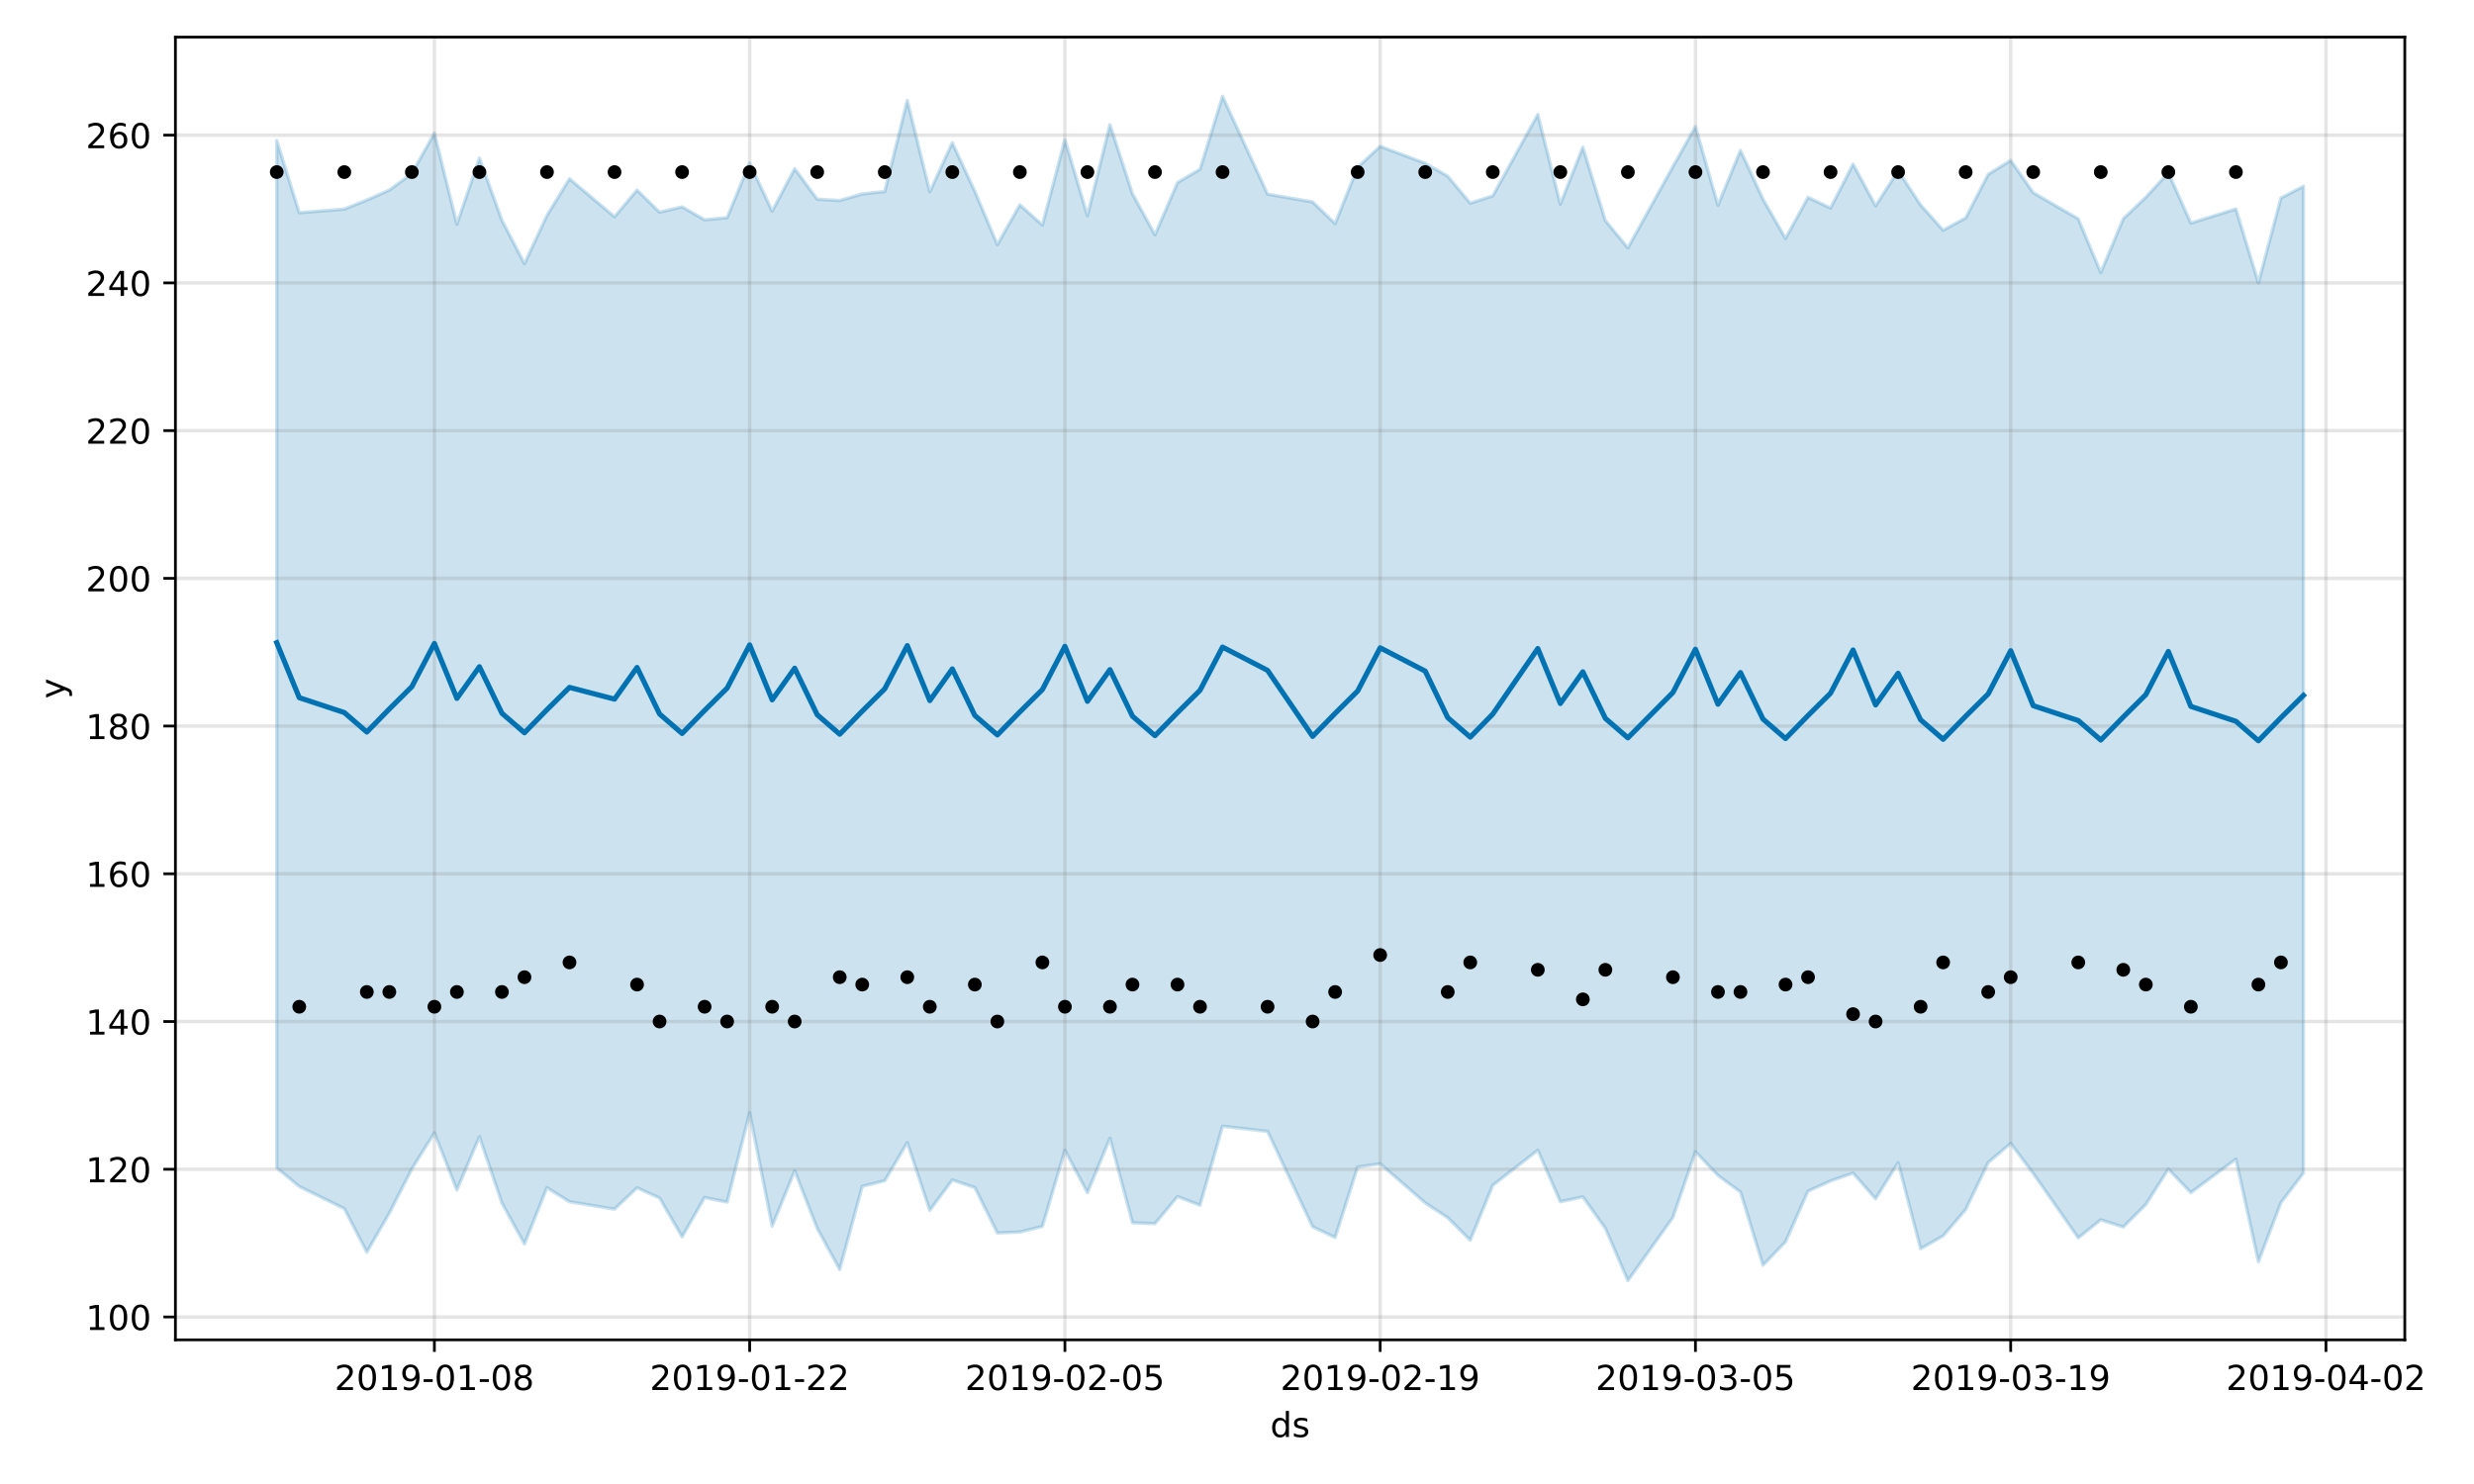 <?xml version="1.0" encoding="utf-8" standalone="no"?>
<!DOCTYPE svg PUBLIC "-//W3C//DTD SVG 1.1//EN"
  "http://www.w3.org/Graphics/SVG/1.1/DTD/svg11.dtd">
<!-- Created with matplotlib (https://matplotlib.org/) -->
<svg height="432pt" version="1.1" viewBox="0 0 720 432" width="720pt" xmlns="http://www.w3.org/2000/svg" xmlns:xlink="http://www.w3.org/1999/xlink">
 <defs>
  <style type="text/css">
*{stroke-linecap:butt;stroke-linejoin:round;}
  </style>
 </defs>
 <g id="figure_1">
  <g id="patch_1">
   <path d="M 0 432 
L 720 432 
L 720 0 
L 0 0 
z
" style="fill:#ffffff;"/>
  </g>
  <g id="axes_1">
   <g id="patch_2">
    <path d="M 51.05 390.04 
L 699.857 390.04 
L 699.857 10.8 
L 51.05 10.8 
z
" style="fill:#ffffff;"/>
   </g>
   <g id="PolyCollection_1">
    <defs>
     <path d="M 80.541 -391.085 
L 80.541 -92.012 
L 87.095 -86.606 
L 100.202 -80.159 
L 106.756 -67.482 
L 113.309 -78.83 
L 119.863 -91.705 
L 126.417 -102.215 
L 132.97 -85.59 
L 139.524 -101.085 
L 146.077 -81.77 
L 152.631 -69.874 
L 159.185 -86.24 
L 165.738 -82.168 
L 178.845 -80.003 
L 185.399 -86.223 
L 191.953 -83.249 
L 198.506 -71.93 
L 205.06 -83.399 
L 211.613 -82.061 
L 218.167 -108.046 
L 224.721 -75.052 
L 231.274 -91.165 
L 237.828 -74.398 
L 244.381 -62.426 
L 250.935 -86.651 
L 257.489 -88.267 
L 264.042 -99.365 
L 270.596 -79.635 
L 277.15 -88.493 
L 283.703 -86.278 
L 290.257 -73.069 
L 296.81 -73.345 
L 303.364 -74.979 
L 309.918 -97.142 
L 316.471 -84.789 
L 323.025 -100.622 
L 329.578 -76.043 
L 336.132 -75.783 
L 342.686 -83.681 
L 349.239 -81.151 
L 355.793 -104.153 
L 368.9 -102.632 
L 382.007 -74.881 
L 388.561 -71.753 
L 395.114 -92.276 
L 401.668 -93.207 
L 414.775 -81.832 
L 421.329 -77.521 
L 427.883 -70.959 
L 434.436 -86.936 
L 447.543 -97.151 
L 454.097 -82.162 
L 460.651 -83.573 
L 467.204 -74.41 
L 473.758 -59.198 
L 486.865 -77.592 
L 493.419 -96.727 
L 499.972 -89.821 
L 506.526 -84.993 
L 513.079 -63.686 
L 519.633 -70.474 
L 526.187 -85.248 
L 532.74 -88.214 
L 539.294 -90.507 
L 545.847 -83.004 
L 552.401 -93.528 
L 558.955 -68.478 
L 565.508 -72.214 
L 572.062 -79.866 
L 578.616 -93.573 
L 585.169 -99.145 
L 591.723 -90.395 
L 604.83 -71.642 
L 611.384 -76.897 
L 617.937 -74.797 
L 624.491 -81.35 
L 631.044 -91.655 
L 637.598 -84.824 
L 650.705 -94.56 
L 657.259 -64.724 
L 663.812 -81.874 
L 670.366 -90.523 
L 670.366 -377.771 
L 670.366 -377.771 
L 663.812 -374.368 
L 657.259 -349.677 
L 650.705 -371.169 
L 637.598 -367.058 
L 631.044 -381.72 
L 624.491 -374.574 
L 617.937 -368.321 
L 611.384 -352.641 
L 604.83 -368.306 
L 591.723 -375.913 
L 585.169 -385.31 
L 578.616 -381.233 
L 572.062 -368.561 
L 565.508 -364.981 
L 558.955 -372.342 
L 552.401 -382.304 
L 545.847 -372.053 
L 539.294 -384.228 
L 532.74 -371.428 
L 526.187 -374.549 
L 519.633 -362.605 
L 513.079 -374.034 
L 506.526 -388.222 
L 499.972 -372.273 
L 493.419 -395.146 
L 486.865 -383.495 
L 473.758 -359.841 
L 467.204 -367.791 
L 460.651 -389.142 
L 454.097 -372.549 
L 447.543 -398.679 
L 434.436 -374.986 
L 427.883 -372.861 
L 421.329 -380.71 
L 414.775 -384.472 
L 401.668 -389.403 
L 395.114 -383.296 
L 388.561 -366.923 
L 382.007 -373.215 
L 368.9 -375.494 
L 355.793 -403.962 
L 349.239 -382.718 
L 342.686 -378.853 
L 336.132 -363.639 
L 329.578 -375.61 
L 323.025 -395.723 
L 316.471 -369.212 
L 309.918 -391.342 
L 303.364 -366.494 
L 296.81 -372.372 
L 290.257 -360.795 
L 283.703 -376.315 
L 277.15 -390.453 
L 270.596 -376.173 
L 264.042 -402.793 
L 257.489 -376.257 
L 250.935 -375.549 
L 244.381 -373.634 
L 237.828 -374.012 
L 231.274 -382.905 
L 224.721 -370.532 
L 218.167 -384.577 
L 211.613 -368.632 
L 205.06 -368.025 
L 198.506 -371.792 
L 191.953 -370.227 
L 185.399 -376.675 
L 178.845 -368.896 
L 165.738 -379.963 
L 159.185 -369.3 
L 152.631 -355.253 
L 146.077 -367.891 
L 139.524 -385.998 
L 132.97 -366.734 
L 126.417 -393.256 
L 119.863 -381.492 
L 113.309 -376.663 
L 106.756 -373.776 
L 100.202 -371.126 
L 87.095 -370.079 
L 80.541 -391.085 
z
" id="m1ce77975ef" style="stroke:#0072b2;stroke-opacity:0.2;"/>
    </defs>
    <g clip-path="url(#p7c747718f5)">
     <use style="fill:#0072b2;fill-opacity:0.2;stroke:#0072b2;stroke-opacity:0.2;" x="0" xlink:href="#m1ce77975ef" y="432"/>
    </g>
   </g>
   <g id="matplotlib.axis_1">
    <g id="xtick_1">
     <g id="line2d_1">
      <path clip-path="url(#p7c747718f5)" d="M 126.417 390.04 
L 126.417 10.8 
" style="fill:none;stroke:#808080;stroke-linecap:square;stroke-opacity:0.2;"/>
     </g>
     <g id="line2d_2">
      <defs>
       <path d="M 0 0 
L 0 3.5 
" id="mddc09611a1" style="stroke:#000000;stroke-width:0.8;"/>
      </defs>
      <g>
       <use style="stroke:#000000;stroke-width:0.8;" x="126.417" xlink:href="#mddc09611a1" y="390.04"/>
      </g>
     </g>
     <g id="text_1">
      <!-- 2019-01-08 -->
      <defs>
       <path d="M 19.188 8.297 
L 53.609 8.297 
L 53.609 0 
L 7.328 0 
L 7.328 8.297 
Q 12.938 14.109 22.625 23.891 
Q 32.328 33.688 34.812 36.531 
Q 39.547 41.844 41.422 45.531 
Q 43.312 49.219 43.312 52.781 
Q 43.312 58.594 39.234 62.25 
Q 35.156 65.922 28.609 65.922 
Q 23.969 65.922 18.812 64.312 
Q 13.672 62.703 7.812 59.422 
L 7.812 69.391 
Q 13.766 71.781 18.938 73 
Q 24.125 74.219 28.422 74.219 
Q 39.75 74.219 46.484 68.547 
Q 53.219 62.891 53.219 53.422 
Q 53.219 48.922 51.531 44.891 
Q 49.859 40.875 45.406 35.406 
Q 44.188 33.984 37.641 27.219 
Q 31.109 20.453 19.188 8.297 
z
" id="DejaVuSans-50"/>
       <path d="M 31.781 66.406 
Q 24.172 66.406 20.328 58.906 
Q 16.5 51.422 16.5 36.375 
Q 16.5 21.391 20.328 13.891 
Q 24.172 6.391 31.781 6.391 
Q 39.453 6.391 43.281 13.891 
Q 47.125 21.391 47.125 36.375 
Q 47.125 51.422 43.281 58.906 
Q 39.453 66.406 31.781 66.406 
z
M 31.781 74.219 
Q 44.047 74.219 50.516 64.516 
Q 56.984 54.828 56.984 36.375 
Q 56.984 17.969 50.516 8.266 
Q 44.047 -1.422 31.781 -1.422 
Q 19.531 -1.422 13.062 8.266 
Q 6.594 17.969 6.594 36.375 
Q 6.594 54.828 13.062 64.516 
Q 19.531 74.219 31.781 74.219 
z
" id="DejaVuSans-48"/>
       <path d="M 12.406 8.297 
L 28.516 8.297 
L 28.516 63.922 
L 10.984 60.406 
L 10.984 69.391 
L 28.422 72.906 
L 38.281 72.906 
L 38.281 8.297 
L 54.391 8.297 
L 54.391 0 
L 12.406 0 
z
" id="DejaVuSans-49"/>
       <path d="M 10.984 1.516 
L 10.984 10.5 
Q 14.703 8.734 18.5 7.812 
Q 22.312 6.891 25.984 6.891 
Q 35.75 6.891 40.891 13.453 
Q 46.047 20.016 46.781 33.406 
Q 43.953 29.203 39.594 26.953 
Q 35.25 24.703 29.984 24.703 
Q 19.047 24.703 12.672 31.312 
Q 6.297 37.938 6.297 49.422 
Q 6.297 60.641 12.938 67.422 
Q 19.578 74.219 30.609 74.219 
Q 43.266 74.219 49.922 64.516 
Q 56.594 54.828 56.594 36.375 
Q 56.594 19.141 48.406 8.859 
Q 40.234 -1.422 26.422 -1.422 
Q 22.703 -1.422 18.891 -0.688 
Q 15.094 0.047 10.984 1.516 
z
M 30.609 32.422 
Q 37.25 32.422 41.125 36.953 
Q 45.016 41.5 45.016 49.422 
Q 45.016 57.281 41.125 61.844 
Q 37.25 66.406 30.609 66.406 
Q 23.969 66.406 20.094 61.844 
Q 16.219 57.281 16.219 49.422 
Q 16.219 41.5 20.094 36.953 
Q 23.969 32.422 30.609 32.422 
z
" id="DejaVuSans-57"/>
       <path d="M 4.891 31.391 
L 31.203 31.391 
L 31.203 23.391 
L 4.891 23.391 
z
" id="DejaVuSans-45"/>
       <path d="M 31.781 34.625 
Q 24.75 34.625 20.719 30.859 
Q 16.703 27.094 16.703 20.516 
Q 16.703 13.922 20.719 10.156 
Q 24.75 6.391 31.781 6.391 
Q 38.812 6.391 42.859 10.172 
Q 46.922 13.969 46.922 20.516 
Q 46.922 27.094 42.891 30.859 
Q 38.875 34.625 31.781 34.625 
z
M 21.922 38.812 
Q 15.578 40.375 12.031 44.719 
Q 8.5 49.078 8.5 55.328 
Q 8.5 64.062 14.719 69.141 
Q 20.953 74.219 31.781 74.219 
Q 42.672 74.219 48.875 69.141 
Q 55.078 64.062 55.078 55.328 
Q 55.078 49.078 51.531 44.719 
Q 48 40.375 41.703 38.812 
Q 48.828 37.156 52.797 32.312 
Q 56.781 27.484 56.781 20.516 
Q 56.781 9.906 50.312 4.234 
Q 43.844 -1.422 31.781 -1.422 
Q 19.734 -1.422 13.25 4.234 
Q 6.781 9.906 6.781 20.516 
Q 6.781 27.484 10.781 32.312 
Q 14.797 37.156 21.922 38.812 
z
M 18.312 54.391 
Q 18.312 48.734 21.844 45.562 
Q 25.391 42.391 31.781 42.391 
Q 38.141 42.391 41.719 45.562 
Q 45.312 48.734 45.312 54.391 
Q 45.312 60.062 41.719 63.234 
Q 38.141 66.406 31.781 66.406 
Q 25.391 66.406 21.844 63.234 
Q 18.312 60.062 18.312 54.391 
z
" id="DejaVuSans-56"/>
      </defs>
      <g transform="translate(97.359 404.638)scale(0.1 -0.1)">
       <use xlink:href="#DejaVuSans-50"/>
       <use x="63.623" xlink:href="#DejaVuSans-48"/>
       <use x="127.246" xlink:href="#DejaVuSans-49"/>
       <use x="190.869" xlink:href="#DejaVuSans-57"/>
       <use x="254.492" xlink:href="#DejaVuSans-45"/>
       <use x="290.576" xlink:href="#DejaVuSans-48"/>
       <use x="354.199" xlink:href="#DejaVuSans-49"/>
       <use x="417.822" xlink:href="#DejaVuSans-45"/>
       <use x="453.906" xlink:href="#DejaVuSans-48"/>
       <use x="517.529" xlink:href="#DejaVuSans-56"/>
      </g>
     </g>
    </g>
    <g id="xtick_2">
     <g id="line2d_3">
      <path clip-path="url(#p7c747718f5)" d="M 218.167 390.04 
L 218.167 10.8 
" style="fill:none;stroke:#808080;stroke-linecap:square;stroke-opacity:0.2;"/>
     </g>
     <g id="line2d_4">
      <g>
       <use style="stroke:#000000;stroke-width:0.8;" x="218.167" xlink:href="#mddc09611a1" y="390.04"/>
      </g>
     </g>
     <g id="text_2">
      <!-- 2019-01-22 -->
      <g transform="translate(189.109 404.638)scale(0.1 -0.1)">
       <use xlink:href="#DejaVuSans-50"/>
       <use x="63.623" xlink:href="#DejaVuSans-48"/>
       <use x="127.246" xlink:href="#DejaVuSans-49"/>
       <use x="190.869" xlink:href="#DejaVuSans-57"/>
       <use x="254.492" xlink:href="#DejaVuSans-45"/>
       <use x="290.576" xlink:href="#DejaVuSans-48"/>
       <use x="354.199" xlink:href="#DejaVuSans-49"/>
       <use x="417.822" xlink:href="#DejaVuSans-45"/>
       <use x="453.906" xlink:href="#DejaVuSans-50"/>
       <use x="517.529" xlink:href="#DejaVuSans-50"/>
      </g>
     </g>
    </g>
    <g id="xtick_3">
     <g id="line2d_5">
      <path clip-path="url(#p7c747718f5)" d="M 309.918 390.04 
L 309.918 10.8 
" style="fill:none;stroke:#808080;stroke-linecap:square;stroke-opacity:0.2;"/>
     </g>
     <g id="line2d_6">
      <g>
       <use style="stroke:#000000;stroke-width:0.8;" x="309.918" xlink:href="#mddc09611a1" y="390.04"/>
      </g>
     </g>
     <g id="text_3">
      <!-- 2019-02-05 -->
      <defs>
       <path d="M 10.797 72.906 
L 49.516 72.906 
L 49.516 64.594 
L 19.828 64.594 
L 19.828 46.734 
Q 21.969 47.469 24.109 47.828 
Q 26.266 48.188 28.422 48.188 
Q 40.625 48.188 47.75 41.5 
Q 54.891 34.812 54.891 23.391 
Q 54.891 11.625 47.562 5.094 
Q 40.234 -1.422 26.906 -1.422 
Q 22.312 -1.422 17.547 -0.641 
Q 12.797 0.141 7.719 1.703 
L 7.719 11.625 
Q 12.109 9.234 16.797 8.062 
Q 21.484 6.891 26.703 6.891 
Q 35.156 6.891 40.078 11.328 
Q 45.016 15.766 45.016 23.391 
Q 45.016 31 40.078 35.438 
Q 35.156 39.891 26.703 39.891 
Q 22.75 39.891 18.812 39.016 
Q 14.891 38.141 10.797 36.281 
z
" id="DejaVuSans-53"/>
      </defs>
      <g transform="translate(280.86 404.638)scale(0.1 -0.1)">
       <use xlink:href="#DejaVuSans-50"/>
       <use x="63.623" xlink:href="#DejaVuSans-48"/>
       <use x="127.246" xlink:href="#DejaVuSans-49"/>
       <use x="190.869" xlink:href="#DejaVuSans-57"/>
       <use x="254.492" xlink:href="#DejaVuSans-45"/>
       <use x="290.576" xlink:href="#DejaVuSans-48"/>
       <use x="354.199" xlink:href="#DejaVuSans-50"/>
       <use x="417.822" xlink:href="#DejaVuSans-45"/>
       <use x="453.906" xlink:href="#DejaVuSans-48"/>
       <use x="517.529" xlink:href="#DejaVuSans-53"/>
      </g>
     </g>
    </g>
    <g id="xtick_4">
     <g id="line2d_7">
      <path clip-path="url(#p7c747718f5)" d="M 401.668 390.04 
L 401.668 10.8 
" style="fill:none;stroke:#808080;stroke-linecap:square;stroke-opacity:0.2;"/>
     </g>
     <g id="line2d_8">
      <g>
       <use style="stroke:#000000;stroke-width:0.8;" x="401.668" xlink:href="#mddc09611a1" y="390.04"/>
      </g>
     </g>
     <g id="text_4">
      <!-- 2019-02-19 -->
      <g transform="translate(372.61 404.638)scale(0.1 -0.1)">
       <use xlink:href="#DejaVuSans-50"/>
       <use x="63.623" xlink:href="#DejaVuSans-48"/>
       <use x="127.246" xlink:href="#DejaVuSans-49"/>
       <use x="190.869" xlink:href="#DejaVuSans-57"/>
       <use x="254.492" xlink:href="#DejaVuSans-45"/>
       <use x="290.576" xlink:href="#DejaVuSans-48"/>
       <use x="354.199" xlink:href="#DejaVuSans-50"/>
       <use x="417.822" xlink:href="#DejaVuSans-45"/>
       <use x="453.906" xlink:href="#DejaVuSans-49"/>
       <use x="517.529" xlink:href="#DejaVuSans-57"/>
      </g>
     </g>
    </g>
    <g id="xtick_5">
     <g id="line2d_9">
      <path clip-path="url(#p7c747718f5)" d="M 493.419 390.04 
L 493.419 10.8 
" style="fill:none;stroke:#808080;stroke-linecap:square;stroke-opacity:0.2;"/>
     </g>
     <g id="line2d_10">
      <g>
       <use style="stroke:#000000;stroke-width:0.8;" x="493.419" xlink:href="#mddc09611a1" y="390.04"/>
      </g>
     </g>
     <g id="text_5">
      <!-- 2019-03-05 -->
      <defs>
       <path d="M 40.578 39.312 
Q 47.656 37.797 51.625 33 
Q 55.609 28.219 55.609 21.188 
Q 55.609 10.406 48.188 4.484 
Q 40.766 -1.422 27.094 -1.422 
Q 22.516 -1.422 17.656 -0.516 
Q 12.797 0.391 7.625 2.203 
L 7.625 11.719 
Q 11.719 9.328 16.594 8.109 
Q 21.484 6.891 26.812 6.891 
Q 36.078 6.891 40.938 10.547 
Q 45.797 14.203 45.797 21.188 
Q 45.797 27.641 41.281 31.266 
Q 36.766 34.906 28.719 34.906 
L 20.219 34.906 
L 20.219 43.016 
L 29.109 43.016 
Q 36.375 43.016 40.234 45.922 
Q 44.094 48.828 44.094 54.297 
Q 44.094 59.906 40.109 62.906 
Q 36.141 65.922 28.719 65.922 
Q 24.656 65.922 20.016 65.031 
Q 15.375 64.156 9.812 62.312 
L 9.812 71.094 
Q 15.438 72.656 20.344 73.438 
Q 25.25 74.219 29.594 74.219 
Q 40.828 74.219 47.359 69.109 
Q 53.906 64.016 53.906 55.328 
Q 53.906 49.266 50.438 45.094 
Q 46.969 40.922 40.578 39.312 
z
" id="DejaVuSans-51"/>
      </defs>
      <g transform="translate(464.361 404.638)scale(0.1 -0.1)">
       <use xlink:href="#DejaVuSans-50"/>
       <use x="63.623" xlink:href="#DejaVuSans-48"/>
       <use x="127.246" xlink:href="#DejaVuSans-49"/>
       <use x="190.869" xlink:href="#DejaVuSans-57"/>
       <use x="254.492" xlink:href="#DejaVuSans-45"/>
       <use x="290.576" xlink:href="#DejaVuSans-48"/>
       <use x="354.199" xlink:href="#DejaVuSans-51"/>
       <use x="417.822" xlink:href="#DejaVuSans-45"/>
       <use x="453.906" xlink:href="#DejaVuSans-48"/>
       <use x="517.529" xlink:href="#DejaVuSans-53"/>
      </g>
     </g>
    </g>
    <g id="xtick_6">
     <g id="line2d_11">
      <path clip-path="url(#p7c747718f5)" d="M 585.169 390.04 
L 585.169 10.8 
" style="fill:none;stroke:#808080;stroke-linecap:square;stroke-opacity:0.2;"/>
     </g>
     <g id="line2d_12">
      <g>
       <use style="stroke:#000000;stroke-width:0.8;" x="585.169" xlink:href="#mddc09611a1" y="390.04"/>
      </g>
     </g>
     <g id="text_6">
      <!-- 2019-03-19 -->
      <g transform="translate(556.111 404.638)scale(0.1 -0.1)">
       <use xlink:href="#DejaVuSans-50"/>
       <use x="63.623" xlink:href="#DejaVuSans-48"/>
       <use x="127.246" xlink:href="#DejaVuSans-49"/>
       <use x="190.869" xlink:href="#DejaVuSans-57"/>
       <use x="254.492" xlink:href="#DejaVuSans-45"/>
       <use x="290.576" xlink:href="#DejaVuSans-48"/>
       <use x="354.199" xlink:href="#DejaVuSans-51"/>
       <use x="417.822" xlink:href="#DejaVuSans-45"/>
       <use x="453.906" xlink:href="#DejaVuSans-49"/>
       <use x="517.529" xlink:href="#DejaVuSans-57"/>
      </g>
     </g>
    </g>
    <g id="xtick_7">
     <g id="line2d_13">
      <path clip-path="url(#p7c747718f5)" d="M 676.92 390.04 
L 676.92 10.8 
" style="fill:none;stroke:#808080;stroke-linecap:square;stroke-opacity:0.2;"/>
     </g>
     <g id="line2d_14">
      <g>
       <use style="stroke:#000000;stroke-width:0.8;" x="676.92" xlink:href="#mddc09611a1" y="390.04"/>
      </g>
     </g>
     <g id="text_7">
      <!-- 2019-04-02 -->
      <defs>
       <path d="M 37.797 64.312 
L 12.891 25.391 
L 37.797 25.391 
z
M 35.203 72.906 
L 47.609 72.906 
L 47.609 25.391 
L 58.016 25.391 
L 58.016 17.188 
L 47.609 17.188 
L 47.609 0 
L 37.797 0 
L 37.797 17.188 
L 4.891 17.188 
L 4.891 26.703 
z
" id="DejaVuSans-52"/>
      </defs>
      <g transform="translate(647.862 404.638)scale(0.1 -0.1)">
       <use xlink:href="#DejaVuSans-50"/>
       <use x="63.623" xlink:href="#DejaVuSans-48"/>
       <use x="127.246" xlink:href="#DejaVuSans-49"/>
       <use x="190.869" xlink:href="#DejaVuSans-57"/>
       <use x="254.492" xlink:href="#DejaVuSans-45"/>
       <use x="290.576" xlink:href="#DejaVuSans-48"/>
       <use x="354.199" xlink:href="#DejaVuSans-52"/>
       <use x="417.822" xlink:href="#DejaVuSans-45"/>
       <use x="453.906" xlink:href="#DejaVuSans-48"/>
       <use x="517.529" xlink:href="#DejaVuSans-50"/>
      </g>
     </g>
    </g>
    <g id="text_8">
     <!-- ds -->
     <defs>
      <path d="M 45.406 46.391 
L 45.406 75.984 
L 54.391 75.984 
L 54.391 0 
L 45.406 0 
L 45.406 8.203 
Q 42.578 3.328 38.25 0.953 
Q 33.938 -1.422 27.875 -1.422 
Q 17.969 -1.422 11.734 6.484 
Q 5.516 14.406 5.516 27.297 
Q 5.516 40.188 11.734 48.094 
Q 17.969 56 27.875 56 
Q 33.938 56 38.25 53.625 
Q 42.578 51.266 45.406 46.391 
z
M 14.797 27.297 
Q 14.797 17.391 18.875 11.75 
Q 22.953 6.109 30.078 6.109 
Q 37.203 6.109 41.297 11.75 
Q 45.406 17.391 45.406 27.297 
Q 45.406 37.203 41.297 42.844 
Q 37.203 48.484 30.078 48.484 
Q 22.953 48.484 18.875 42.844 
Q 14.797 37.203 14.797 27.297 
z
" id="DejaVuSans-100"/>
      <path d="M 44.281 53.078 
L 44.281 44.578 
Q 40.484 46.531 36.375 47.5 
Q 32.281 48.484 27.875 48.484 
Q 21.188 48.484 17.844 46.438 
Q 14.5 44.391 14.5 40.281 
Q 14.5 37.156 16.891 35.375 
Q 19.281 33.594 26.516 31.984 
L 29.594 31.297 
Q 39.156 29.25 43.188 25.516 
Q 47.219 21.781 47.219 15.094 
Q 47.219 7.469 41.188 3.016 
Q 35.156 -1.422 24.609 -1.422 
Q 20.219 -1.422 15.453 -0.562 
Q 10.688 0.297 5.422 2 
L 5.422 11.281 
Q 10.406 8.688 15.234 7.391 
Q 20.062 6.109 24.812 6.109 
Q 31.156 6.109 34.562 8.281 
Q 37.984 10.453 37.984 14.406 
Q 37.984 18.062 35.516 20.016 
Q 33.062 21.969 24.703 23.781 
L 21.578 24.516 
Q 13.234 26.266 9.516 29.906 
Q 5.812 33.547 5.812 39.891 
Q 5.812 47.609 11.281 51.797 
Q 16.75 56 26.812 56 
Q 31.781 56 36.172 55.266 
Q 40.578 54.547 44.281 53.078 
z
" id="DejaVuSans-115"/>
     </defs>
     <g transform="translate(369.675 418.317)scale(0.1 -0.1)">
      <use xlink:href="#DejaVuSans-100"/>
      <use x="63.477" xlink:href="#DejaVuSans-115"/>
     </g>
    </g>
   </g>
   <g id="matplotlib.axis_2">
    <g id="ytick_1">
     <g id="line2d_15">
      <path clip-path="url(#p7c747718f5)" d="M 51.05 383.376 
L 699.857 383.376 
" style="fill:none;stroke:#808080;stroke-linecap:square;stroke-opacity:0.2;"/>
     </g>
     <g id="line2d_16">
      <defs>
       <path d="M 0 0 
L -3.5 0 
" id="m0b01555ed1" style="stroke:#000000;stroke-width:0.8;"/>
      </defs>
      <g>
       <use style="stroke:#000000;stroke-width:0.8;" x="51.05" xlink:href="#m0b01555ed1" y="383.376"/>
      </g>
     </g>
     <g id="text_9">
      <!-- 100 -->
      <g transform="translate(24.962 387.175)scale(0.1 -0.1)">
       <use xlink:href="#DejaVuSans-49"/>
       <use x="63.623" xlink:href="#DejaVuSans-48"/>
       <use x="127.246" xlink:href="#DejaVuSans-48"/>
      </g>
     </g>
    </g>
    <g id="ytick_2">
     <g id="line2d_17">
      <path clip-path="url(#p7c747718f5)" d="M 51.05 340.372 
L 699.857 340.372 
" style="fill:none;stroke:#808080;stroke-linecap:square;stroke-opacity:0.2;"/>
     </g>
     <g id="line2d_18">
      <g>
       <use style="stroke:#000000;stroke-width:0.8;" x="51.05" xlink:href="#m0b01555ed1" y="340.372"/>
      </g>
     </g>
     <g id="text_10">
      <!-- 120 -->
      <g transform="translate(24.962 344.171)scale(0.1 -0.1)">
       <use xlink:href="#DejaVuSans-49"/>
       <use x="63.623" xlink:href="#DejaVuSans-50"/>
       <use x="127.246" xlink:href="#DejaVuSans-48"/>
      </g>
     </g>
    </g>
    <g id="ytick_3">
     <g id="line2d_19">
      <path clip-path="url(#p7c747718f5)" d="M 51.05 297.367 
L 699.857 297.367 
" style="fill:none;stroke:#808080;stroke-linecap:square;stroke-opacity:0.2;"/>
     </g>
     <g id="line2d_20">
      <g>
       <use style="stroke:#000000;stroke-width:0.8;" x="51.05" xlink:href="#m0b01555ed1" y="297.367"/>
      </g>
     </g>
     <g id="text_11">
      <!-- 140 -->
      <g transform="translate(24.962 301.167)scale(0.1 -0.1)">
       <use xlink:href="#DejaVuSans-49"/>
       <use x="63.623" xlink:href="#DejaVuSans-52"/>
       <use x="127.246" xlink:href="#DejaVuSans-48"/>
      </g>
     </g>
    </g>
    <g id="ytick_4">
     <g id="line2d_21">
      <path clip-path="url(#p7c747718f5)" d="M 51.05 254.363 
L 699.857 254.363 
" style="fill:none;stroke:#808080;stroke-linecap:square;stroke-opacity:0.2;"/>
     </g>
     <g id="line2d_22">
      <g>
       <use style="stroke:#000000;stroke-width:0.8;" x="51.05" xlink:href="#m0b01555ed1" y="254.363"/>
      </g>
     </g>
     <g id="text_12">
      <!-- 160 -->
      <defs>
       <path d="M 33.016 40.375 
Q 26.375 40.375 22.484 35.828 
Q 18.609 31.297 18.609 23.391 
Q 18.609 15.531 22.484 10.953 
Q 26.375 6.391 33.016 6.391 
Q 39.656 6.391 43.531 10.953 
Q 47.406 15.531 47.406 23.391 
Q 47.406 31.297 43.531 35.828 
Q 39.656 40.375 33.016 40.375 
z
M 52.594 71.297 
L 52.594 62.312 
Q 48.875 64.062 45.094 64.984 
Q 41.312 65.922 37.594 65.922 
Q 27.828 65.922 22.672 59.328 
Q 17.531 52.734 16.797 39.406 
Q 19.672 43.656 24.016 45.922 
Q 28.375 48.188 33.594 48.188 
Q 44.578 48.188 50.953 41.516 
Q 57.328 34.859 57.328 23.391 
Q 57.328 12.156 50.688 5.359 
Q 44.047 -1.422 33.016 -1.422 
Q 20.359 -1.422 13.672 8.266 
Q 6.984 17.969 6.984 36.375 
Q 6.984 53.656 15.188 63.938 
Q 23.391 74.219 37.203 74.219 
Q 40.922 74.219 44.703 73.484 
Q 48.484 72.75 52.594 71.297 
z
" id="DejaVuSans-54"/>
      </defs>
      <g transform="translate(24.962 258.162)scale(0.1 -0.1)">
       <use xlink:href="#DejaVuSans-49"/>
       <use x="63.623" xlink:href="#DejaVuSans-54"/>
       <use x="127.246" xlink:href="#DejaVuSans-48"/>
      </g>
     </g>
    </g>
    <g id="ytick_5">
     <g id="line2d_23">
      <path clip-path="url(#p7c747718f5)" d="M 51.05 211.359 
L 699.857 211.359 
" style="fill:none;stroke:#808080;stroke-linecap:square;stroke-opacity:0.2;"/>
     </g>
     <g id="line2d_24">
      <g>
       <use style="stroke:#000000;stroke-width:0.8;" x="51.05" xlink:href="#m0b01555ed1" y="211.359"/>
      </g>
     </g>
     <g id="text_13">
      <!-- 180 -->
      <g transform="translate(24.962 215.158)scale(0.1 -0.1)">
       <use xlink:href="#DejaVuSans-49"/>
       <use x="63.623" xlink:href="#DejaVuSans-56"/>
       <use x="127.246" xlink:href="#DejaVuSans-48"/>
      </g>
     </g>
    </g>
    <g id="ytick_6">
     <g id="line2d_25">
      <path clip-path="url(#p7c747718f5)" d="M 51.05 168.355 
L 699.857 168.355 
" style="fill:none;stroke:#808080;stroke-linecap:square;stroke-opacity:0.2;"/>
     </g>
     <g id="line2d_26">
      <g>
       <use style="stroke:#000000;stroke-width:0.8;" x="51.05" xlink:href="#m0b01555ed1" y="168.355"/>
      </g>
     </g>
     <g id="text_14">
      <!-- 200 -->
      <g transform="translate(24.962 172.154)scale(0.1 -0.1)">
       <use xlink:href="#DejaVuSans-50"/>
       <use x="63.623" xlink:href="#DejaVuSans-48"/>
       <use x="127.246" xlink:href="#DejaVuSans-48"/>
      </g>
     </g>
    </g>
    <g id="ytick_7">
     <g id="line2d_27">
      <path clip-path="url(#p7c747718f5)" d="M 51.05 125.351 
L 699.857 125.351 
" style="fill:none;stroke:#808080;stroke-linecap:square;stroke-opacity:0.2;"/>
     </g>
     <g id="line2d_28">
      <g>
       <use style="stroke:#000000;stroke-width:0.8;" x="51.05" xlink:href="#m0b01555ed1" y="125.351"/>
      </g>
     </g>
     <g id="text_15">
      <!-- 220 -->
      <g transform="translate(24.962 129.15)scale(0.1 -0.1)">
       <use xlink:href="#DejaVuSans-50"/>
       <use x="63.623" xlink:href="#DejaVuSans-50"/>
       <use x="127.246" xlink:href="#DejaVuSans-48"/>
      </g>
     </g>
    </g>
    <g id="ytick_8">
     <g id="line2d_29">
      <path clip-path="url(#p7c747718f5)" d="M 51.05 82.347 
L 699.857 82.347 
" style="fill:none;stroke:#808080;stroke-linecap:square;stroke-opacity:0.2;"/>
     </g>
     <g id="line2d_30">
      <g>
       <use style="stroke:#000000;stroke-width:0.8;" x="51.05" xlink:href="#m0b01555ed1" y="82.347"/>
      </g>
     </g>
     <g id="text_16">
      <!-- 240 -->
      <g transform="translate(24.962 86.146)scale(0.1 -0.1)">
       <use xlink:href="#DejaVuSans-50"/>
       <use x="63.623" xlink:href="#DejaVuSans-52"/>
       <use x="127.246" xlink:href="#DejaVuSans-48"/>
      </g>
     </g>
    </g>
    <g id="ytick_9">
     <g id="line2d_31">
      <path clip-path="url(#p7c747718f5)" d="M 51.05 39.342 
L 699.857 39.342 
" style="fill:none;stroke:#808080;stroke-linecap:square;stroke-opacity:0.2;"/>
     </g>
     <g id="line2d_32">
      <g>
       <use style="stroke:#000000;stroke-width:0.8;" x="51.05" xlink:href="#m0b01555ed1" y="39.342"/>
      </g>
     </g>
     <g id="text_17">
      <!-- 260 -->
      <g transform="translate(24.962 43.142)scale(0.1 -0.1)">
       <use xlink:href="#DejaVuSans-50"/>
       <use x="63.623" xlink:href="#DejaVuSans-54"/>
       <use x="127.246" xlink:href="#DejaVuSans-48"/>
      </g>
     </g>
    </g>
    <g id="text_18">
     <!-- y -->
     <defs>
      <path d="M 32.172 -5.078 
Q 28.375 -14.844 24.75 -17.812 
Q 21.141 -20.797 15.094 -20.797 
L 7.906 -20.797 
L 7.906 -13.281 
L 13.188 -13.281 
Q 16.891 -13.281 18.938 -11.516 
Q 21 -9.766 23.484 -3.219 
L 25.094 0.875 
L 2.984 54.688 
L 12.5 54.688 
L 29.594 11.922 
L 46.688 54.688 
L 56.203 54.688 
z
" id="DejaVuSans-121"/>
     </defs>
     <g transform="translate(18.883 203.379)rotate(-90)scale(0.1 -0.1)">
      <use xlink:href="#DejaVuSans-121"/>
     </g>
    </g>
   </g>
   <g id="line2d_33">
    <defs>
     <path d="M 0 1.5 
C 0.398 1.5 0.779 1.342 1.061 1.061 
C 1.342 0.779 1.5 0.398 1.5 0 
C 1.5 -0.398 1.342 -0.779 1.061 -1.061 
C 0.779 -1.342 0.398 -1.5 0 -1.5 
C -0.398 -1.5 -0.779 -1.342 -1.061 -1.061 
C -1.342 -0.779 -1.5 -0.398 -1.5 0 
C -1.5 0.398 -1.342 0.779 -1.061 1.061 
C -0.779 1.342 -0.398 1.5 0 1.5 
z
" id="m8e45b009c9" style="stroke:#000000;"/>
    </defs>
    <g clip-path="url(#p7c747718f5)">
     <use style="stroke:#000000;" x="80.541" xlink:href="#m8e45b009c9" y="50.093"/>
     <use style="stroke:#000000;" x="87.095" xlink:href="#m8e45b009c9" y="293.067"/>
     <use style="stroke:#000000;" x="100.202" xlink:href="#m8e45b009c9" y="50.093"/>
     <use style="stroke:#000000;" x="106.756" xlink:href="#m8e45b009c9" y="288.767"/>
     <use style="stroke:#000000;" x="113.309" xlink:href="#m8e45b009c9" y="288.767"/>
     <use style="stroke:#000000;" x="119.863" xlink:href="#m8e45b009c9" y="50.093"/>
     <use style="stroke:#000000;" x="126.417" xlink:href="#m8e45b009c9" y="293.067"/>
     <use style="stroke:#000000;" x="132.97" xlink:href="#m8e45b009c9" y="288.767"/>
     <use style="stroke:#000000;" x="139.524" xlink:href="#m8e45b009c9" y="50.093"/>
     <use style="stroke:#000000;" x="146.077" xlink:href="#m8e45b009c9" y="288.767"/>
     <use style="stroke:#000000;" x="152.631" xlink:href="#m8e45b009c9" y="284.466"/>
     <use style="stroke:#000000;" x="159.185" xlink:href="#m8e45b009c9" y="50.093"/>
     <use style="stroke:#000000;" x="165.738" xlink:href="#m8e45b009c9" y="280.166"/>
     <use style="stroke:#000000;" x="178.845" xlink:href="#m8e45b009c9" y="50.093"/>
     <use style="stroke:#000000;" x="185.399" xlink:href="#m8e45b009c9" y="286.616"/>
     <use style="stroke:#000000;" x="191.953" xlink:href="#m8e45b009c9" y="297.367"/>
     <use style="stroke:#000000;" x="198.506" xlink:href="#m8e45b009c9" y="50.093"/>
     <use style="stroke:#000000;" x="205.06" xlink:href="#m8e45b009c9" y="293.067"/>
     <use style="stroke:#000000;" x="211.613" xlink:href="#m8e45b009c9" y="297.367"/>
     <use style="stroke:#000000;" x="218.167" xlink:href="#m8e45b009c9" y="50.093"/>
     <use style="stroke:#000000;" x="224.721" xlink:href="#m8e45b009c9" y="293.067"/>
     <use style="stroke:#000000;" x="231.274" xlink:href="#m8e45b009c9" y="297.367"/>
     <use style="stroke:#000000;" x="237.828" xlink:href="#m8e45b009c9" y="50.093"/>
     <use style="stroke:#000000;" x="244.381" xlink:href="#m8e45b009c9" y="284.466"/>
     <use style="stroke:#000000;" x="250.935" xlink:href="#m8e45b009c9" y="286.616"/>
     <use style="stroke:#000000;" x="257.489" xlink:href="#m8e45b009c9" y="50.093"/>
     <use style="stroke:#000000;" x="264.042" xlink:href="#m8e45b009c9" y="284.466"/>
     <use style="stroke:#000000;" x="270.596" xlink:href="#m8e45b009c9" y="293.067"/>
     <use style="stroke:#000000;" x="277.15" xlink:href="#m8e45b009c9" y="50.093"/>
     <use style="stroke:#000000;" x="283.703" xlink:href="#m8e45b009c9" y="286.616"/>
     <use style="stroke:#000000;" x="290.257" xlink:href="#m8e45b009c9" y="297.367"/>
     <use style="stroke:#000000;" x="296.81" xlink:href="#m8e45b009c9" y="50.093"/>
     <use style="stroke:#000000;" x="303.364" xlink:href="#m8e45b009c9" y="280.166"/>
     <use style="stroke:#000000;" x="309.918" xlink:href="#m8e45b009c9" y="293.067"/>
     <use style="stroke:#000000;" x="316.471" xlink:href="#m8e45b009c9" y="50.093"/>
     <use style="stroke:#000000;" x="323.025" xlink:href="#m8e45b009c9" y="293.067"/>
     <use style="stroke:#000000;" x="329.578" xlink:href="#m8e45b009c9" y="286.616"/>
     <use style="stroke:#000000;" x="336.132" xlink:href="#m8e45b009c9" y="50.093"/>
     <use style="stroke:#000000;" x="342.686" xlink:href="#m8e45b009c9" y="286.616"/>
     <use style="stroke:#000000;" x="349.239" xlink:href="#m8e45b009c9" y="293.067"/>
     <use style="stroke:#000000;" x="355.793" xlink:href="#m8e45b009c9" y="50.093"/>
     <use style="stroke:#000000;" x="368.9" xlink:href="#m8e45b009c9" y="293.067"/>
     <use style="stroke:#000000;" x="382.007" xlink:href="#m8e45b009c9" y="297.367"/>
     <use style="stroke:#000000;" x="388.561" xlink:href="#m8e45b009c9" y="288.767"/>
     <use style="stroke:#000000;" x="395.114" xlink:href="#m8e45b009c9" y="50.093"/>
     <use style="stroke:#000000;" x="401.668" xlink:href="#m8e45b009c9" y="278.016"/>
     <use style="stroke:#000000;" x="414.775" xlink:href="#m8e45b009c9" y="50.093"/>
     <use style="stroke:#000000;" x="421.329" xlink:href="#m8e45b009c9" y="288.767"/>
     <use style="stroke:#000000;" x="427.883" xlink:href="#m8e45b009c9" y="280.166"/>
     <use style="stroke:#000000;" x="434.436" xlink:href="#m8e45b009c9" y="50.093"/>
     <use style="stroke:#000000;" x="447.543" xlink:href="#m8e45b009c9" y="282.316"/>
     <use style="stroke:#000000;" x="454.097" xlink:href="#m8e45b009c9" y="50.093"/>
     <use style="stroke:#000000;" x="460.651" xlink:href="#m8e45b009c9" y="290.917"/>
     <use style="stroke:#000000;" x="467.204" xlink:href="#m8e45b009c9" y="282.316"/>
     <use style="stroke:#000000;" x="473.758" xlink:href="#m8e45b009c9" y="50.093"/>
     <use style="stroke:#000000;" x="486.865" xlink:href="#m8e45b009c9" y="284.466"/>
     <use style="stroke:#000000;" x="493.419" xlink:href="#m8e45b009c9" y="50.093"/>
     <use style="stroke:#000000;" x="499.972" xlink:href="#m8e45b009c9" y="288.767"/>
     <use style="stroke:#000000;" x="506.526" xlink:href="#m8e45b009c9" y="288.767"/>
     <use style="stroke:#000000;" x="513.079" xlink:href="#m8e45b009c9" y="50.093"/>
     <use style="stroke:#000000;" x="519.633" xlink:href="#m8e45b009c9" y="286.616"/>
     <use style="stroke:#000000;" x="526.187" xlink:href="#m8e45b009c9" y="284.466"/>
     <use style="stroke:#000000;" x="532.74" xlink:href="#m8e45b009c9" y="50.093"/>
     <use style="stroke:#000000;" x="539.294" xlink:href="#m8e45b009c9" y="295.217"/>
     <use style="stroke:#000000;" x="545.847" xlink:href="#m8e45b009c9" y="297.367"/>
     <use style="stroke:#000000;" x="552.401" xlink:href="#m8e45b009c9" y="50.093"/>
     <use style="stroke:#000000;" x="558.955" xlink:href="#m8e45b009c9" y="293.067"/>
     <use style="stroke:#000000;" x="565.508" xlink:href="#m8e45b009c9" y="280.166"/>
     <use style="stroke:#000000;" x="572.062" xlink:href="#m8e45b009c9" y="50.093"/>
     <use style="stroke:#000000;" x="578.616" xlink:href="#m8e45b009c9" y="288.767"/>
     <use style="stroke:#000000;" x="585.169" xlink:href="#m8e45b009c9" y="284.466"/>
     <use style="stroke:#000000;" x="591.723" xlink:href="#m8e45b009c9" y="50.093"/>
     <use style="stroke:#000000;" x="604.83" xlink:href="#m8e45b009c9" y="280.166"/>
     <use style="stroke:#000000;" x="611.384" xlink:href="#m8e45b009c9" y="50.093"/>
     <use style="stroke:#000000;" x="617.937" xlink:href="#m8e45b009c9" y="282.316"/>
     <use style="stroke:#000000;" x="624.491" xlink:href="#m8e45b009c9" y="286.616"/>
     <use style="stroke:#000000;" x="631.044" xlink:href="#m8e45b009c9" y="50.093"/>
     <use style="stroke:#000000;" x="637.598" xlink:href="#m8e45b009c9" y="293.067"/>
     <use style="stroke:#000000;" x="650.705" xlink:href="#m8e45b009c9" y="50.093"/>
     <use style="stroke:#000000;" x="657.259" xlink:href="#m8e45b009c9" y="286.616"/>
     <use style="stroke:#000000;" x="663.812" xlink:href="#m8e45b009c9" y="280.166"/>
    </g>
   </g>
   <g id="line2d_34">
    <path clip-path="url(#p7c747718f5)" d="M 80.541 187.1 
L 87.095 203.098 
L 100.202 207.426 
L 106.756 213.092 
L 113.309 206.385 
L 119.863 199.888 
L 126.417 187.312 
L 132.97 203.31 
L 139.524 194.091 
L 146.077 207.638 
L 152.631 213.304 
L 159.185 206.597 
L 165.738 200.1 
L 178.845 203.522 
L 185.399 194.303 
L 191.953 207.85 
L 198.506 213.515 
L 205.06 206.809 
L 211.613 200.311 
L 218.167 187.736 
L 224.721 203.733 
L 231.274 194.515 
L 237.828 208.062 
L 244.381 213.727 
L 250.935 207.02 
L 257.489 200.523 
L 264.042 187.947 
L 270.596 203.945 
L 277.15 194.726 
L 283.703 208.273 
L 290.257 213.939 
L 296.81 207.232 
L 303.364 200.735 
L 309.918 188.159 
L 316.471 204.157 
L 323.025 194.938 
L 329.578 208.485 
L 336.132 214.151 
L 342.686 207.444 
L 349.239 200.947 
L 355.793 188.371 
L 368.9 195.15 
L 382.007 214.363 
L 388.561 207.656 
L 395.114 201.159 
L 401.668 188.583 
L 414.775 195.362 
L 421.329 208.909 
L 427.883 214.574 
L 434.436 207.868 
L 447.543 188.795 
L 454.097 204.792 
L 460.651 195.574 
L 467.204 209.121 
L 473.758 214.786 
L 486.865 201.582 
L 493.419 189.006 
L 499.972 205.004 
L 506.526 195.785 
L 513.079 209.332 
L 519.633 214.998 
L 526.187 208.291 
L 532.74 201.794 
L 539.294 189.218 
L 545.847 205.216 
L 552.401 195.997 
L 558.955 209.544 
L 565.508 215.21 
L 572.062 208.503 
L 578.616 202.006 
L 585.169 189.43 
L 591.723 205.428 
L 604.83 209.756 
L 611.384 215.421 
L 617.937 208.715 
L 624.491 202.218 
L 631.044 189.642 
L 637.598 205.639 
L 650.705 209.968 
L 657.259 215.633 
L 663.812 208.927 
L 670.366 202.429 
" style="fill:none;stroke:#0072b2;stroke-linecap:square;stroke-width:1.5;"/>
   </g>
   <g id="patch_3">
    <path d="M 51.05 390.04 
L 51.05 10.8 
" style="fill:none;stroke:#000000;stroke-linecap:square;stroke-linejoin:miter;stroke-width:0.8;"/>
   </g>
   <g id="patch_4">
    <path d="M 699.857 390.04 
L 699.857 10.8 
" style="fill:none;stroke:#000000;stroke-linecap:square;stroke-linejoin:miter;stroke-width:0.8;"/>
   </g>
   <g id="patch_5">
    <path d="M 51.05 390.04 
L 699.857 390.04 
" style="fill:none;stroke:#000000;stroke-linecap:square;stroke-linejoin:miter;stroke-width:0.8;"/>
   </g>
   <g id="patch_6">
    <path d="M 51.05 10.8 
L 699.857 10.8 
" style="fill:none;stroke:#000000;stroke-linecap:square;stroke-linejoin:miter;stroke-width:0.8;"/>
   </g>
  </g>
 </g>
 <defs>
  <clipPath id="p7c747718f5">
   <rect height="379.24" width="648.807" x="51.05" y="10.8"/>
  </clipPath>
 </defs>
</svg>
